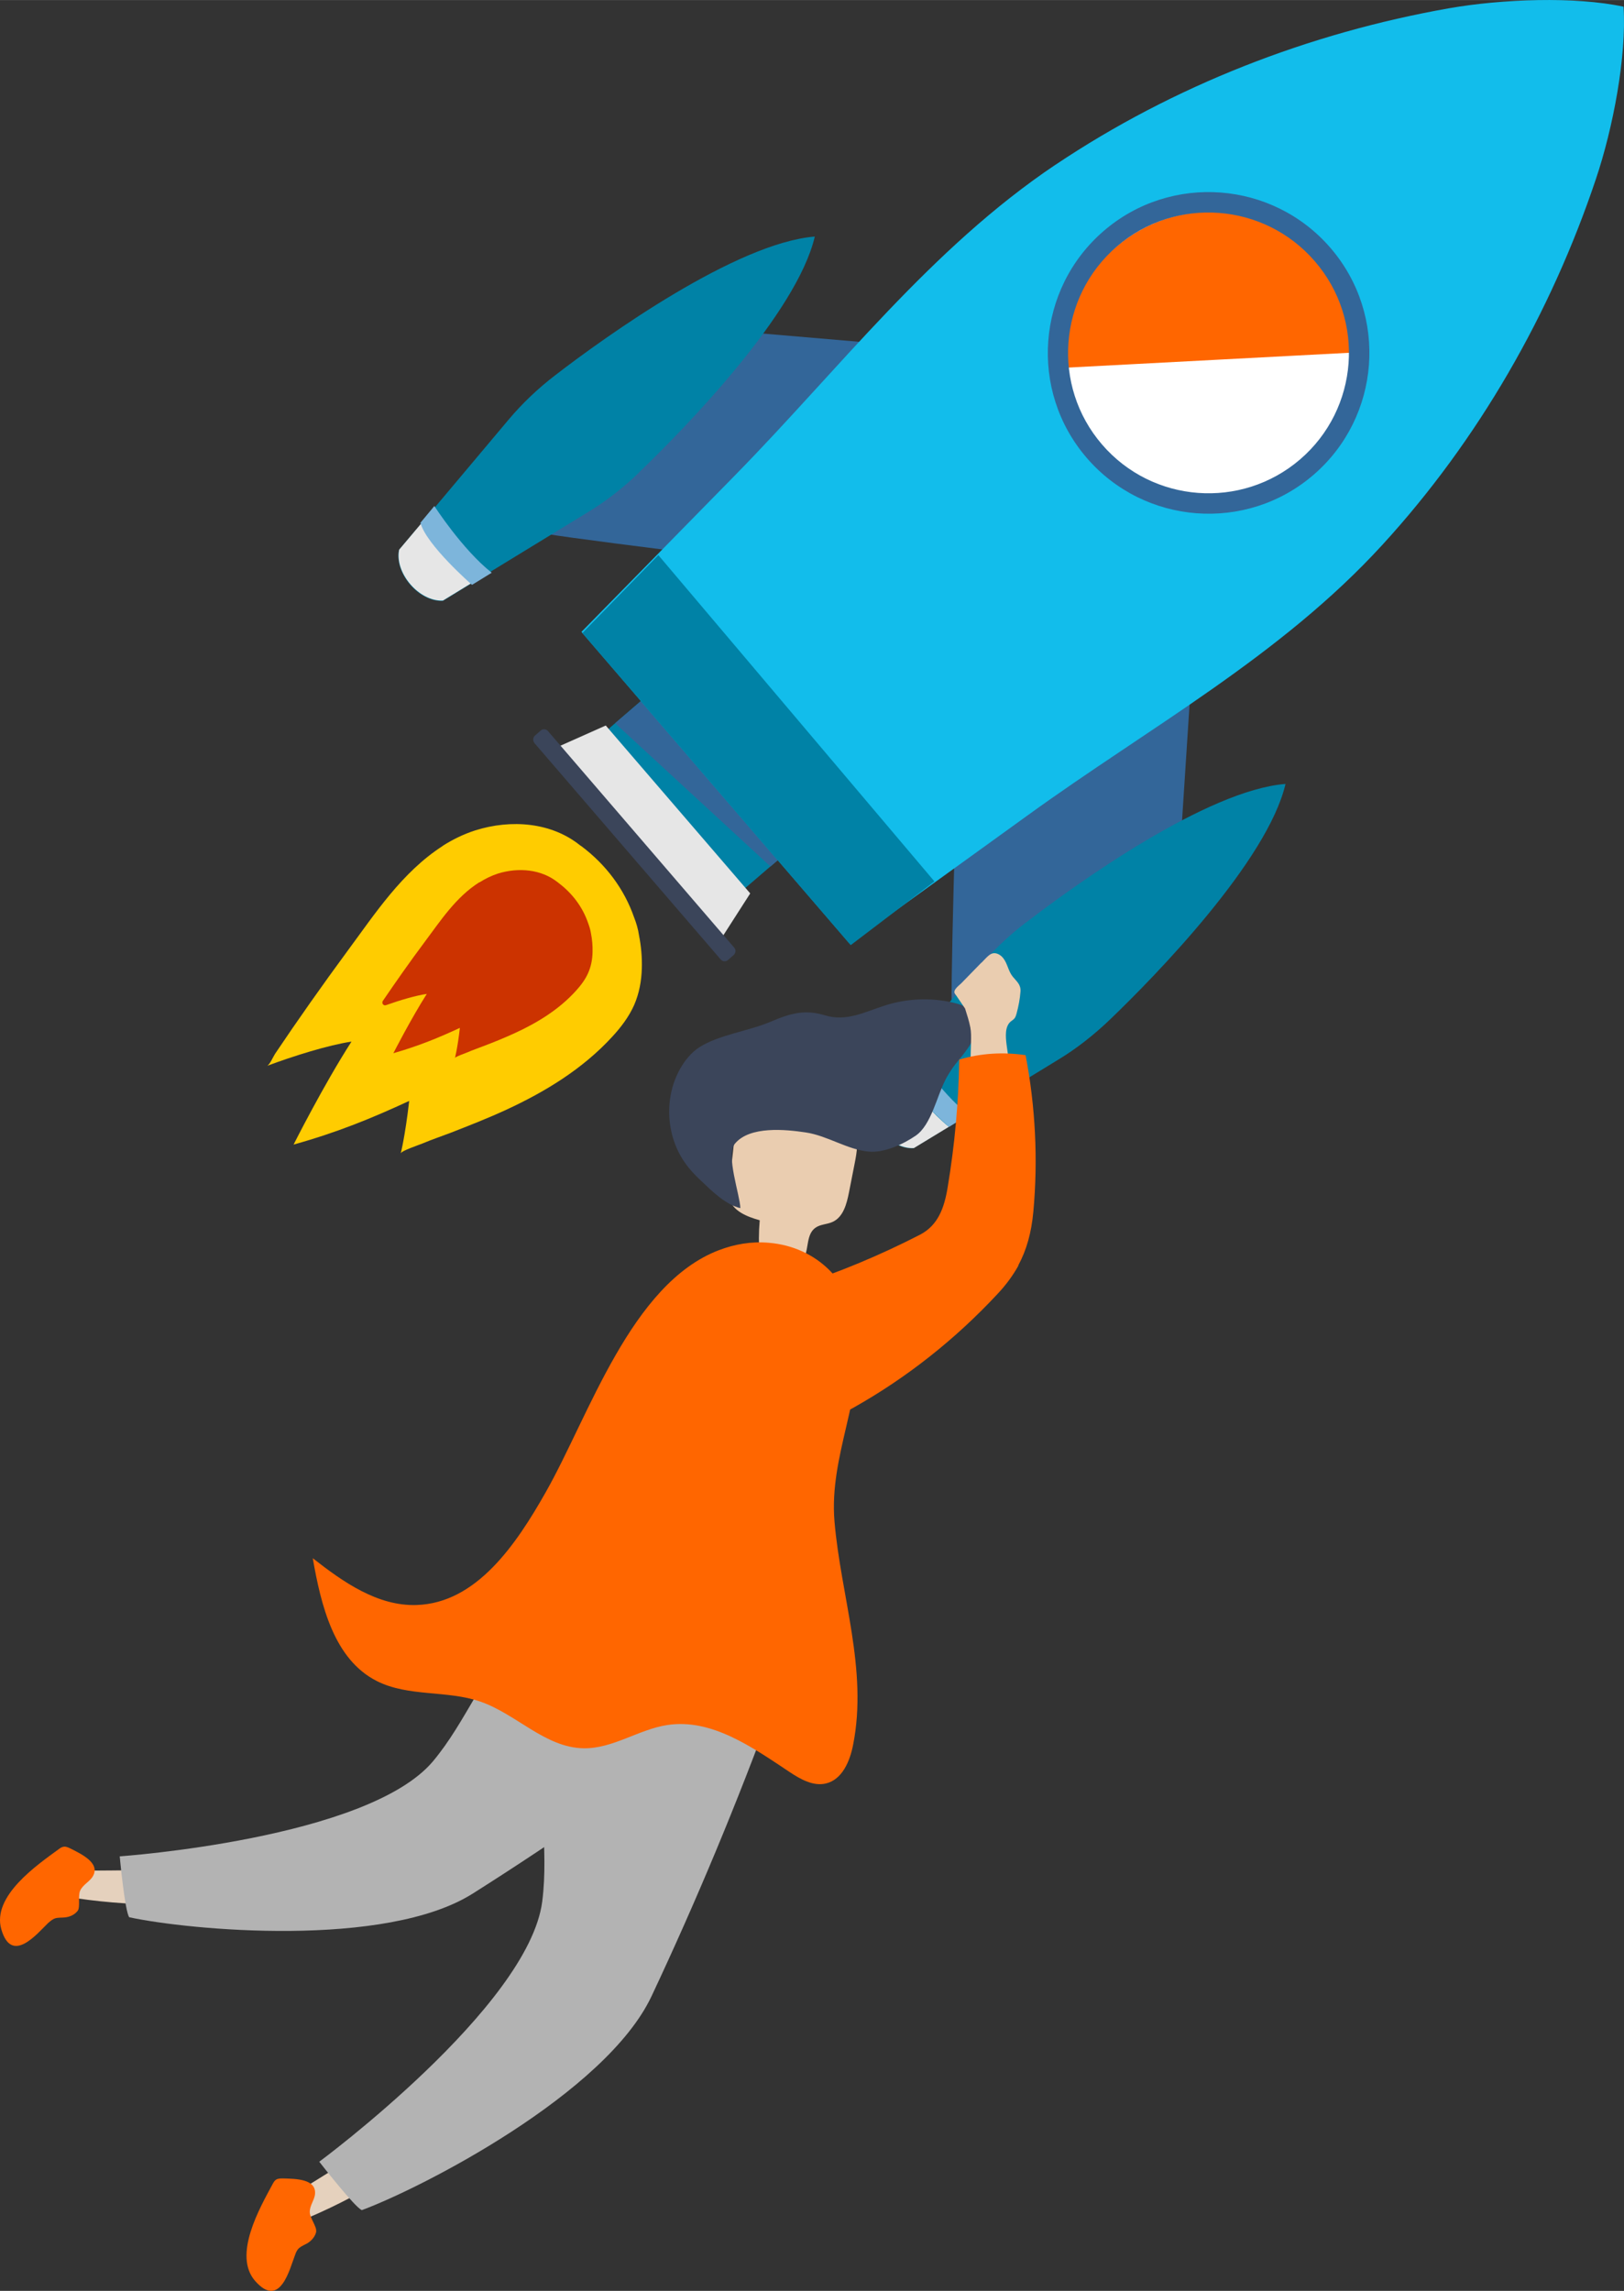 <?xml version="1.0" encoding="UTF-8" standalone="no"?>
<svg
   xmlns:dc="http://purl.org/dc/elements/1.1/"
   xmlns:cc="http://creativecommons.org/ns#"
   xmlns:rdf="http://www.w3.org/1999/02/22-rdf-syntax-ns#"
   xmlns:svg="http://www.w3.org/2000/svg"
   xmlns="http://www.w3.org/2000/svg"
   id="svg73"
   viewBox="0 0 92.29 130.156"
   style="clip-rule:evenodd;fill-rule:evenodd;image-rendering:optimizeQuality;shape-rendering:geometricPrecision;text-rendering:geometricPrecision"
   version="1.1"
   height="7.62mm"
   width="5.403mm"
   xml:space="preserve"><rect x="0" y="0" width="92.29" height="130.156" fill="#333333" stroke="none"/>
 <defs
   id="defs4">
  <style
   id="style2"
   type="text/css">
   <![CDATA[
    .fil1 {fill:#0082A6;fill-rule:nonzero}
    .fil4 {fill:#12BDEB;fill-rule:nonzero}
    .fil0 {fill:#336699;fill-rule:nonzero}
    .fil5 {fill:#3B455A;fill-rule:nonzero}
    .fil8 {fill:#7DB5DB;fill-rule:nonzero}
    .fil12 {fill:#B3B3B3;fill-rule:nonzero}
    .fil3 {fill:#BBCAD6;fill-rule:nonzero}
    .fil7 {fill:#CC3300;fill-rule:nonzero}
    .fil11 {fill:#E5D1BD;fill-rule:nonzero}
    .fil2 {fill:#E6E6E6;fill-rule:nonzero}
    .fil13 {fill:#EACDB0;fill-rule:nonzero}
    .fil10 {fill:#FF6600;fill-rule:nonzero}
    .fil6 {fill:#FFCC00;fill-rule:nonzero}
    .fil9 {fill:white;fill-rule:nonzero}
   ]]>
  </style>
 </defs>
 <g
   transform="translate(-0.006,-9.9999611e-4)"
   id="Camada_x0020_1">
  <g
   id="_4672486192">
   <path
   style="fill:#336699;fill-rule:nonzero"
   id="path7"
   d="M 54.12,57.88 C 53.95,57.68 54.4,43.34 54.4,43.34 L 68.16,31.5 67.08,48.16 54.13,57.87 Z"
   class="fil0" />
   <path
   style="fill:#0082a6;fill-rule:nonzero"
   id="path9"
   d="m 58.32,52.41 c 2.88,-2.22 10.28,-7.52 14.74,-7.87 -1.02,4.36 -7.36,10.88 -9.99,13.4 -0.93,0.89 -1.91,1.65 -2.9,2.25 l -8.26,5.05 c -1.34,0.07 -2.76,-1.57 -2.49,-2.89 l 6.23,-7.41 c 0.75,-0.89 1.64,-1.75 2.66,-2.53 z"
   class="fil1" />
   <path
   style="fill:#e6e6e6;fill-rule:nonzero"
   id="path11"
   d="m 52.64,62.78 c 0.39,0.42 0.82,0.86 1.29,1.24 l -1.99,1.21 C 50.6,65.3 49.18,63.66 49.45,62.34 L 51,60.49 c 0.38,0.85 1,1.61 1.63,2.28 z"
   class="fil2" />
   <path
   style="fill:#bbcad6;fill-rule:nonzero"
   id="path13"
   d="m 54.23,48.9 v -0.1 c 0,0.03 0,0.07 0,0.1 z m 13.31,-8.05 0.06,-1.01 v 0 z"
   class="fil3" />
   <path
   style="fill:#336699;fill-rule:nonzero"
   id="path15"
   d="m 30.28,30.18 c 0.17,0.2 14.42,1.9 14.42,1.9 L 58.46,20.24 41.82,18.82 30.28,30.17 Z"
   class="fil0" />
   <path
   style="fill:#0082a6;fill-rule:nonzero"
   id="path17"
   d="m 36.32,26.84 c 2.63,-2.52 8.97,-9.04 9.99,-13.4 -4.46,0.36 -11.86,5.65 -14.74,7.87 -1.02,0.78 -1.91,1.64 -2.66,2.53 l -6.23,7.41 c -0.27,1.32 1.14,2.96 2.49,2.89 l 8.26,-5.05 c 0.99,-0.6 1.98,-1.36 2.9,-2.25 z"
   class="fil1" />
   <path
   style="fill:#e6e6e6;fill-rule:nonzero"
   id="path19"
   d="m 25.22,30.91 c -0.36,-0.45 -0.73,-0.94 -1.03,-1.46 l -1.5,1.78 c -0.27,1.32 1.14,2.96 2.49,2.89 l 2.06,-1.26 C 26.46,32.35 25.8,31.63 25.22,30.91 Z"
   class="fil2" />
   <path
   style="fill:#bbcad6;fill-rule:nonzero"
   id="path21"
   d="M 39.28,31.42 39.17,31.4 c 0.04,0.01 0.08,0.01 0.11,0.02 z M 50.13,19.53 49.12,19.44 v 0 z"
   class="fil3" />
   <polygon
   style="fill:#0082a6;fill-rule:nonzero"
   id="polygon23"
   points="44.39,48.71 36.61,39.67 34.42,41.56 42.19,50.6 "
   class="fil1" />
   <polygon
   style="fill:#e6e6e6;fill-rule:nonzero"
   id="polygon25"
   points="42.64,50.76 34.43,41.22 31.67,42.45 41.01,53.3 "
   class="fil2" />
   <path
   style="fill:#12bdeb;fill-rule:nonzero"
   id="path27"
   d="m 59.99,9.36 c 6.7,-4.49 14.42,-7.49 22.36,-8.89 3.02,-0.53 7.17,-0.68 9.92,-0.09 0.18,2.8 -0.59,6.88 -1.57,9.79 C 88.14,17.81 84.02,25 78.57,30.95 72.78,37.28 65.31,41.33 58.44,46.3 55.06,48.74 51.68,51.18 48.3,53.62 L 40.67,44.76 33.05,35.9 c 2.92,-2.98 5.84,-5.95 8.76,-8.93 C 47.75,20.91 52.88,14.13 60,9.35 Z"
   class="fil4" />
   <path
   style="fill:#3b455a;fill-rule:nonzero"
   id="path29"
   d="m 30.37,42.21 10.59,12.3 c 0.11,0.13 0.3,0.14 0.42,0.03 l 0.32,-0.28 c 0.12,-0.11 0.14,-0.3 0.03,-0.42 L 31.15,41.54 c -0.11,-0.13 -0.3,-0.14 -0.42,-0.03 l -0.32,0.28 c -0.12,0.11 -0.14,0.3 -0.03,0.42 z"
   class="fil5" />
   <polygon
   style="fill:#336699;fill-rule:nonzero"
   id="polygon31"
   points="34.96,41.09 43.79,49.23 44.2,48.88 36.42,39.84 "
   class="fil0" />
   <polygon
   style="fill:#0082a6;fill-rule:nonzero"
   id="polygon33"
   points="37.42,31.54 53.11,50.08 48.35,53.7 33.1,35.97 "
   class="fil1" />
   <path
   style="fill:#ffcc00;fill-rule:nonzero"
   id="path35"
   d="m 25.16,48.06 c 0.58,-0.37 1.2,-0.67 1.85,-0.88 2.06,-0.65 4.34,-0.45 5.95,0.84 0.03,0.02 0.06,0.04 0.09,0.06 1.39,1.04 2.43,2.43 2.99,4.04 0.13,0.33 0.23,0.67 0.28,1.02 0.12,0.61 0.18,1.24 0.16,1.89 -0.02,0.7 -0.15,1.42 -0.44,2.08 -0.29,0.65 -0.74,1.25 -1.23,1.78 -1.71,1.87 -3.87,3.16 -6.03,4.16 -1.06,0.49 -2.14,0.91 -3.19,1.32 -0.53,0.2 -1.06,0.38 -1.58,0.6 -0.19,0.08 -1.19,0.41 -1.23,0.56 0,0 0.25,-0.97 0.48,-2.98 -2.1,0.97 -4.03,1.77 -6.57,2.48 0,0 1.7,-3.38 3.29,-5.85 -1.29,0.19 -3.31,0.82 -4.8,1.38 0.15,-0.05 0.37,-0.56 0.46,-0.69 1.29,-1.92 2.67,-3.88 4.15,-5.89 1.51,-2.04 3.06,-4.43 5.38,-5.92 z"
   class="fil6" />
   <path
   style="fill:#cc3300;fill-rule:nonzero"
   id="path37"
   d="m 27.26,50.13 c 0.33,-0.21 0.68,-0.38 1.05,-0.5 1.17,-0.36 2.46,-0.24 3.38,0.49 0.02,0.01 0.04,0.02 0.05,0.04 0.79,0.59 1.38,1.38 1.69,2.29 0.07,0.19 0.13,0.38 0.16,0.58 0.07,0.35 0.1,0.71 0.09,1.07 -0.01,0.4 -0.08,0.8 -0.25,1.18 -0.16,0.37 -0.42,0.71 -0.7,1.02 -0.97,1.07 -2.2,1.81 -3.43,2.38 -0.61,0.28 -1.22,0.53 -1.83,0.76 -0.3,0.12 -0.61,0.22 -0.9,0.35 -0.11,0.05 -0.68,0.24 -0.71,0.32 0,0 0.15,-0.56 0.28,-1.71 -1.21,0.56 -2.32,1.02 -3.78,1.44 0,0 0.99,-1.94 1.9,-3.37 -0.62,0.09 -1.54,0.36 -2.32,0.64 C 21.8,57.16 21.68,57 21.76,56.87 v 0 c 0.75,-1.1 1.54,-2.23 2.4,-3.38 0.87,-1.16 1.75,-2.52 3.08,-3.36 z"
   class="fil7" />
   <path
   style="fill:#7db5db;fill-rule:nonzero"
   id="path39"
   d="m 53.93,64.02 c 0,0 -2.6,-2.27 -2.92,-3.52 l 0.78,-0.95 c 0,0 1.59,2.47 3.26,3.79 l -1.12,0.69 z"
   class="fil8" />
   <path
   style="fill:#ffffff;fill-rule:nonzero"
   id="path41"
   d="m 63.11,13.56 c -3.58,3.08 -3.99,8.49 -0.91,12.07 3.08,3.58 8.49,3.99 12.07,0.91 3.58,-3.08 3.99,-8.49 0.91,-12.07 -3.08,-3.58 -8.49,-3.99 -12.07,-0.91 z"
   class="fil9" />
   <path
   style="fill:#ff6600;fill-rule:nonzero"
   id="path43"
   d="m 77.3,20.02 c -0.14,-1.74 -0.82,-3.45 -2.04,-4.87 -3.08,-3.73 -8.48,-4.2 -12.07,-0.91 -2.02,1.73 -3.03,4.2 -2.98,6.67 l 17.09,-0.9 z"
   class="fil10" />
   <path
   style="fill:#336699;fill-rule:nonzero"
   id="path45"
   d="m 63.48,14 c -3.34,2.87 -3.72,7.92 -0.85,11.25 2.87,3.34 7.92,3.72 11.26,0.85 3.34,-2.87 3.72,-7.92 0.84,-11.25 C 71.86,11.51 66.81,11.13 63.48,14 Z m -0.75,-0.88 c 3.82,-3.29 9.6,-2.85 12.89,0.97 3.29,3.82 2.85,9.6 -0.97,12.89 -3.82,3.29 -9.6,2.85 -12.89,-0.97 -3.29,-3.82 -2.85,-9.6 0.97,-12.89 z"
   class="fil0" />
   <path
   style="fill:#7db5db;fill-rule:nonzero"
   id="path47"
   d="m 26.82,33.22 c 0,0 -2.6,-2.27 -2.92,-3.52 l 0.79,-0.95 c 0,0 1.59,2.47 3.26,3.79 l -1.12,0.69 z"
   class="fil8" />
   <path
   style="fill:#e5d1bd;fill-rule:nonzero"
   id="path49"
   d="m 4.38,106.23 c -0.01,0.54 -0.02,1.08 -0.04,1.62 1.83,0.27 3.72,0.39 5.6,0.35 -0.32,-0.75 -0.01,-1.78 -1.3,-1.93 -0.42,-0.05 -4.27,0.07 -4.27,-0.04 z"
   class="fil11" />
   <path
   style="fill:#ff6600;fill-rule:nonzero"
   id="path51"
   d="m 4.43,108.55 c -0.16,0.22 -0.43,0.36 -0.74,0.39 -0.18,0.02 -0.37,0 -0.54,0.05 -0.16,0.05 -0.28,0.16 -0.4,0.26 -0.6,0.57 -2.08,2.42 -2.67,0.36 -0.54,-1.88 2.02,-3.64 3.28,-4.56 0.08,-0.06 0.17,-0.12 0.29,-0.13 0.12,-0.01 0.25,0.05 0.37,0.11 0.66,0.33 1.68,0.83 1.27,1.56 -0.17,0.31 -0.57,0.48 -0.73,0.83 -0.13,0.29 0.01,0.93 -0.13,1.13 z"
   class="fil10" />
   <path
   style="fill:#b3b3b3;fill-rule:nonzero"
   id="path53"
   d="m 29.57,92.91 c -2.14,2.11 -3.04,4.86 -4.95,7.15 -3.71,4.43 -17.81,5.41 -17.81,5.41 0,0 0.29,3.13 0.54,3.46 3.37,0.73 14.57,1.79 19.53,-1.35 4.84,-3.06 9.55,-6.35 14.11,-9.84 0.84,-0.64 1.74,-1.41 1.86,-2.39 0.09,-0.75 -0.32,-1.41 -0.74,-1.99 -1.12,-1.55 -3.02,-4.52 -5.24,-4.62 -2.43,-0.11 -5.65,2.54 -7.29,4.16 z"
   class="fil12" />
   <path
   style="fill:#e5d1bd;fill-rule:nonzero"
   id="path55"
   d="m 16.69,124.61 c 0.27,0.47 0.54,0.93 0.81,1.4 1.7,-0.72 3.37,-1.61 4.96,-2.63 -0.67,-0.47 -0.94,-1.51 -2.11,-0.97 -0.38,0.18 -3.61,2.29 -3.66,2.2 z"
   class="fil11" />
   <path
   style="fill:#ff6600;fill-rule:nonzero"
   id="path57"
   d="m 17.98,126.78 c -0.05,0.26 -0.24,0.51 -0.5,0.67 -0.16,0.09 -0.34,0.16 -0.47,0.27 -0.13,0.11 -0.19,0.27 -0.24,0.41 -0.3,0.77 -0.84,3.08 -2.26,1.47 -1.29,-1.46 0.26,-4.16 1,-5.53 0.05,-0.09 0.1,-0.18 0.2,-0.24 0.11,-0.06 0.25,-0.06 0.38,-0.06 0.74,0.02 1.87,0.03 1.82,0.86 -0.02,0.36 -0.31,0.67 -0.3,1.06 0,0.31 0.41,0.84 0.36,1.08 z"
   class="fil10" />
   <path
   style="fill:#b3b3b3;fill-rule:nonzero"
   id="path59"
   d="m 31.17,98.95 c -0.71,3.06 0.05,5.99 -0.35,9.09 -0.78,5.99 -12.67,14.78 -12.67,14.78 0,0 2.02,2.6 2.42,2.75 3.38,-1.25 13.86,-6.61 16.47,-12.17 2.55,-5.42 4.86,-10.97 6.92,-16.6 0.38,-1.03 0.74,-2.22 0.3,-3.15 -0.34,-0.71 -1.07,-1.06 -1.77,-1.34 -1.86,-0.73 -5.2,-2.29 -7.22,-1.13 -2.21,1.27 -3.56,5.41 -4.1,7.76 z"
   class="fil12" />
   <path
   style="fill:#eacdb0;fill-rule:nonzero"
   id="path61"
   d="m 45.73,71.47 c -0.85,-0.03 -1.7,-0.06 -2.56,-0.1 -0.05,-0.68 -0.05,-1.36 0.01,-2.04 -0.72,-0.2 -1.56,-0.53 -1.73,-1.26 -0.05,-0.23 -0.03,-0.47 0,-0.71 0.11,-0.97 0.21,-1.94 0.32,-2.91 0.04,-0.33 0.08,-0.68 0.24,-0.98 0.29,-0.52 0.89,-0.77 1.46,-0.91 1.47,-0.35 3.11,-0.13 4.32,0.78 0.32,0.24 0.62,0.53 0.78,0.91 0.24,0.57 0.13,1.22 0.01,1.83 -0.11,0.56 -0.22,1.12 -0.33,1.68 -0.13,0.65 -0.32,1.38 -0.92,1.66 -0.32,0.15 -0.7,0.13 -0.99,0.34 -0.5,0.36 -0.38,1.13 -0.62,1.7 z"
   class="fil13" />
   <path
   style="fill:#3b455a;fill-rule:nonzero"
   id="path63"
   d="m 53.72,61.37 c 0.13,-0.25 0.28,-0.49 0.44,-0.72 0.35,-0.49 0.8,-0.93 1.07,-1.47 0.28,-0.54 0.34,-1.25 -0.06,-1.71 -0.26,-0.3 -0.65,-0.43 -1.03,-0.51 -1.26,-0.29 -2.59,-0.23 -3.82,0.16 -1.17,0.37 -2.2,0.94 -3.42,0.57 -1.15,-0.35 -1.95,-0.13 -3.1,0.36 -1.24,0.53 -2.94,0.74 -4.05,1.45 -0.46,0.3 -0.82,0.74 -1.09,1.22 -0.94,1.66 -0.81,3.87 0.32,5.41 0.25,0.35 0.55,0.66 0.86,0.95 0.64,0.61 1.41,1.37 2.24,1.56 -0.02,-0.74 -0.84,-3.02 -0.31,-3.66 0.84,-1.02 2.89,-0.81 4.02,-0.64 1.23,0.18 2.37,0.98 3.59,1.09 0.87,0.08 1.96,-0.42 2.67,-0.91 0.88,-0.61 1.2,-2.25 1.68,-3.16 z"
   class="fil5" />
   <path
   style="fill:#ff6600;fill-rule:nonzero"
   id="path65"
   d="m 40.86,71.03 c -5,1.91 -7.38,9.42 -9.84,13.75 -1.68,2.97 -3.94,6.31 -7.35,6.41 -2.2,0.07 -4.16,-1.3 -5.89,-2.66 0.47,2.69 1.21,5.75 3.64,6.98 1.8,0.91 3.99,0.51 5.89,1.17 2.05,0.71 3.7,2.63 5.88,2.65 1.65,0.02 3.11,-1.07 4.73,-1.32 2.52,-0.39 4.84,1.26 6.96,2.67 0.62,0.41 1.34,0.82 2.06,0.65 0.93,-0.22 1.37,-1.27 1.55,-2.21 0.84,-4.26 -0.7,-8.45 -1.06,-12.67 -0.32,-3.78 1.69,-7.06 1.29,-10.9 -0.28,-2.71 -2.3,-4.71 -5.01,-4.94 -1.01,-0.09 -1.96,0.08 -2.85,0.42 z"
   class="fil10" />
   <path
   style="fill:#eacdb0;fill-rule:nonzero"
   id="path67"
   d="m 55.78,54.69 c -0.38,0.39 -0.77,0.79 -1.15,1.18 -0.12,0.12 -0.51,0.39 -0.35,0.6 0.08,0.1 0.32,0.47 0.57,0.83 0.11,0.36 0.23,0.71 0.3,1.08 0.19,0.93 -0.39,3.09 0.76,3.45 0.22,0.07 0.45,0.14 0.67,0.12 0.19,-0.01 0.36,-0.09 0.53,-0.17 0.13,-0.06 0.35,-0.13 0.4,-0.28 0.05,-0.15 -0.08,-0.54 -0.1,-0.71 -0.07,-0.47 -0.13,-0.95 -0.2,-1.43 -0.06,-0.47 -0.1,-1.02 0.22,-1.31 0.07,-0.06 0.16,-0.11 0.22,-0.18 0.07,-0.08 0.1,-0.19 0.13,-0.3 0.11,-0.4 0.19,-0.83 0.22,-1.25 0.02,-0.39 -0.22,-0.56 -0.44,-0.83 -0.26,-0.32 -0.29,-0.73 -0.54,-1.05 -0.14,-0.18 -0.36,-0.31 -0.57,-0.28 -0.17,0.03 -0.3,0.16 -0.43,0.29 -0.08,0.08 -0.16,0.17 -0.24,0.25 z"
   class="fil13" />
   <path
   style="fill:#ff6600;fill-rule:nonzero"
   id="path69"
   d="m 57.87,71.9 c 0.48,-0.89 0.75,-1.87 0.86,-3.06 0.27,-2.95 0.12,-5.96 -0.44,-8.89 -1.27,-0.19 -2.56,-0.11 -3.77,0.25 -0.04,2.44 -0.26,4.87 -0.66,7.26 -0.19,1.17 -0.55,2.16 -1.57,2.69 -2.28,1.17 -4.64,2.16 -7.07,2.93 -0.54,0.17 -1.09,0.34 -1.54,0.7 -0.82,0.66 -1.17,1.89 -0.98,3.02 0.18,1.13 0.83,2.14 1.65,2.88 0.59,0.53 1.29,0.94 2.03,0.98 0.77,0.04 1.49,-0.32 2.16,-0.7 3,-1.69 5.76,-3.87 8.16,-6.45 0.49,-0.52 0.87,-1.05 1.18,-1.6 z"
   class="fil10" />
  </g>
 </g>
</svg>